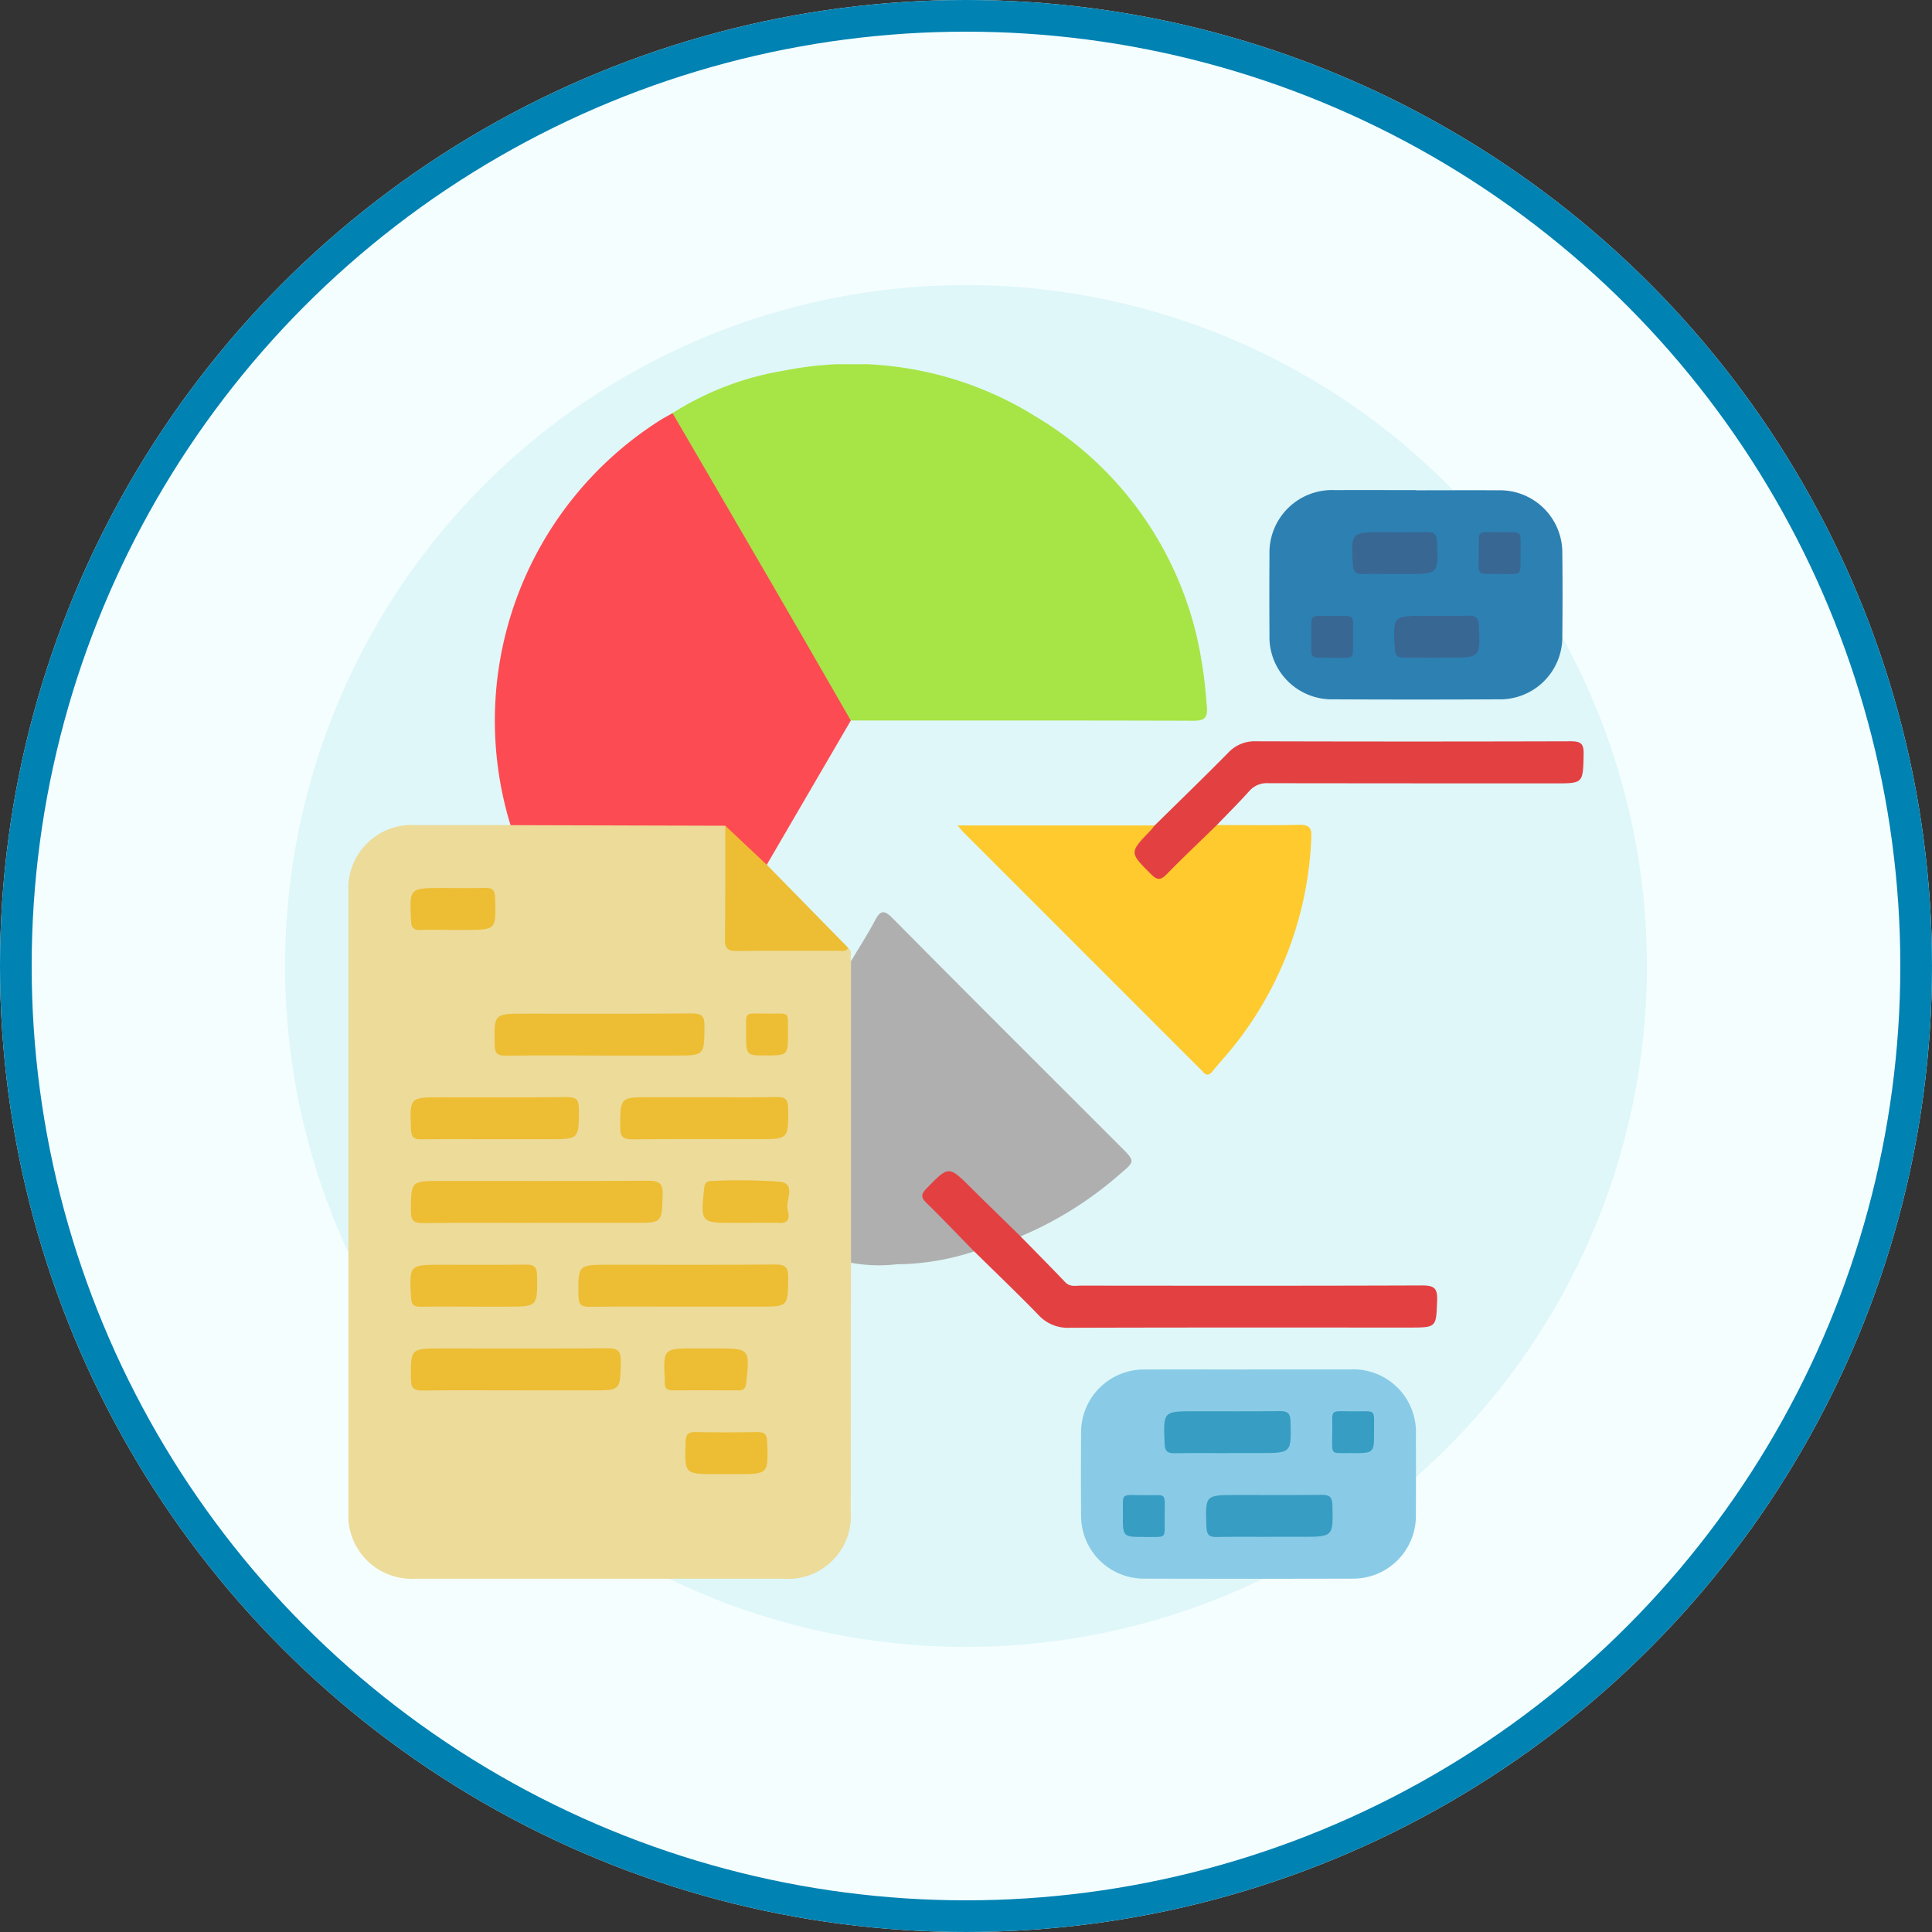 <svg xmlns="http://www.w3.org/2000/svg" xmlns:xlink="http://www.w3.org/1999/xlink" width="122" height="122" viewBox="0 0 122 122">
  <rect x="0" y="0" width="122" height="122" fill="#333333" stroke="none"/>
  <defs>
    <clipPath id="clip-path">
      <rect id="Rectángulo_88894" data-name="Rectángulo 88894" width="78.002" height="76.697" fill="none"/>
    </clipPath>
  </defs>
  <g id="Grupo_146849" data-name="Grupo 146849" transform="translate(-1090 -1405)">
    <g id="Elipse_5544" data-name="Elipse 5544" transform="translate(1090 1405)" fill="#f5feff" stroke="#0082b2" stroke-width="2">
      <circle cx="61" cy="61" r="61" stroke="none"/>
      <circle cx="61" cy="61" r="60" fill="none"/>
    </g>
    <circle id="Elipse_5553" data-name="Elipse 5553" cx="43" cy="43" r="43" transform="translate(1108 1423)" fill="#dff7f9"/>
    <g id="Grupo_140632" data-name="Grupo 140632" transform="translate(1112 1428)">
      <g id="Grupo_140632-2" data-name="Grupo 140632" clip-path="url(#clip-path)">
        <path id="Trazado_214059" data-name="Trazado 214059" d="M31.738,158.505q-.008,7.847-.016,15.693a3.972,3.972,0,0,1-4.292,4.258q-11.6,0-23.21,0A4,4,0,0,1,0,174.2q0-19.534,0-39.068a4.007,4.007,0,0,1,4.293-4.261l5.947-.006a1.533,1.533,0,0,1,1.092-.259q5.707-.009,11.414,0a1.837,1.837,0,0,1,1.035.189,1.56,1.56,0,0,1,.267,1.17c.011,1.729,0,3.459.005,5.188,0,1.383,0,1.385,1.35,1.387,1.674,0,3.349,0,5.023,0a5.7,5.7,0,0,1,1.145.09c.277.232.09.558.168.831a1.47,1.47,0,0,1,.248,1.1q.011,8.425,0,16.851a1.454,1.454,0,0,1-.25,1.1" transform="translate(0 -101.765)" fill="#eddb99"/>
        <path id="Trazado_214060" data-name="Trazado 214060" d="M92.689,3.087A18.765,18.765,0,0,1,99.715.407a21.912,21.912,0,0,1,15.913,2.9A21.982,21.982,0,0,1,126.1,18.78c.169.948.253,1.9.332,2.86.064.79-.253.875-.927.873-7.186-.023-14.372-.014-21.558-.014-.355-.109-.49-.43-.651-.709Q98.115,12.825,92.934,3.86a1.3,1.3,0,0,1-.245-.773" transform="translate(-72.22 0)" fill="#a7e446"/>
        <path id="Trazado_214061" data-name="Trazado 214061" d="M53.23,13.981q3.113,5.347,6.225,10.695,2.526,4.354,5.033,8.718L59.18,42.5c-.325.058-.5-.181-.681-.372a14.008,14.008,0,0,1-1.938-2.091L43,40a22.467,22.467,0,0,1,9.371-25.523c.276-.179.571-.329.857-.493" transform="translate(-32.761 -10.894)" fill="#fc4b52"/>
        <path id="Trazado_214062" data-name="Trazado 214062" d="M143.736,178.862q0-9.522,0-19.044c.5-.846,1.041-1.675,1.5-2.544.339-.638.555-.747,1.135-.161,4.519,4.572,9.077,9.106,13.623,13.653l.758.758c.939.939.928.925-.062,1.76a23.036,23.036,0,0,1-6.25,3.913c-.394.041-.579-.273-.805-.5-1.057-1.04-2.113-2.083-3.145-3.148-.425-.439-.742-.407-1.169.007-1.057,1.027-1.072,1.011-.051,2.033.6.6,1.21,1.2,1.8,1.81.2.209.482.388.44.747a16.151,16.151,0,0,1-4.911.814,9.651,9.651,0,0,1-2.871-.1" transform="translate(-111.997 -122.122)" fill="#afafaf"/>
        <path id="Trazado_214063" data-name="Trazado 214063" d="M220.119,287.45c2.12,0,4.239,0,6.359,0a3.959,3.959,0,0,1,4.158,4.143c.006,1.679.009,3.358,0,5.037a3.961,3.961,0,0,1-4.017,4.032q-6.565.017-13.131,0a3.968,3.968,0,0,1-3.994-3.975q-.02-2.6,0-5.2a3.974,3.974,0,0,1,4.021-4.033c2.2-.011,4.4,0,6.606,0" transform="translate(-163.227 -223.975)" fill="#89cbe6"/>
        <path id="Trazado_214064" data-name="Trazado 214064" d="M272.612,36.038c1.734,0,3.469-.011,5.2,0a3.939,3.939,0,0,1,4.046,4q.028,2.6,0,5.2a3.933,3.933,0,0,1-4.045,4q-5.2.025-10.4,0a3.941,3.941,0,0,1-4.047-4.086q-.018-2.519,0-5.037a3.951,3.951,0,0,1,4.129-4.088c1.707-.01,3.413,0,5.12,0" transform="translate(-205.202 -28.077)" fill="#2d80b2"/>
        <path id="Trazado_214065" data-name="Trazado 214065" d="M190.617,131.736c1.733,0,3.467.029,5.2-.013.639-.015.8.2.767.805A22.511,22.511,0,0,1,191.92,145.4c-.5.651-1.061,1.258-1.583,1.895-.206.251-.387.272-.6.018-.052-.064-.116-.117-.175-.176q-7.47-7.47-14.939-14.942c-.095-.095-.176-.2-.372-.433h12.435c-.02.572-.521.8-.846,1.144a.594.594,0,0,0-.008.968c1.1,1.21,1.088,1.221,2.237.072.6-.6,1.191-1.2,1.8-1.792.207-.2.38-.487.744-.418" transform="translate(-135.778 -102.636)" fill="#feca2e"/>
        <path id="Trazado_214066" data-name="Trazado 214066" d="M167.4,235.854c-1-1.02-1.981-2.054-3-3.05-.349-.341-.392-.54-.023-.918,1.418-1.454,1.4-1.465,2.836-.038,1.032,1.024,2.076,2.036,3.115,3.053.94.962,1.888,1.916,2.816,2.89.3.316.66.219,1,.219,7.178.006,14.357.015,21.535-.012.726,0,.981.143.953.924-.064,1.734-.019,1.735-1.774,1.735-7.151,0-14.3-.01-21.452.014a2.506,2.506,0,0,1-1.961-.82c-1.319-1.36-2.692-2.668-4.044-4" transform="translate(-127.88 -179.826)" fill="#e34042"/>
        <path id="Trazado_214067" data-name="Trazado 214067" d="M230.032,113.11c-1.057,1.031-2.13,2.046-3.162,3.1-.367.375-.585.407-.978.015-1.387-1.383-1.4-1.367-.044-2.772.094-.1.172-.21.257-.316,1.547-1.524,3.107-3.035,4.633-4.58a2.269,2.269,0,0,1,1.746-.737q9.946.029,19.892,0c.636,0,.834.144.819.805-.041,1.852-.009,1.853-1.82,1.853q-9.038,0-18.076-.011a1.471,1.471,0,0,0-1.222.5c-.658.735-1.361,1.43-2.045,2.142" transform="translate(-175.193 -84.01)" fill="#e34042"/>
        <path id="Trazado_214068" data-name="Trazado 214068" d="M107.71,131.977l2.619,2.463,5.154,5.26c-.177.254-.446.171-.681.172-2.118.006-4.235-.013-6.353.014-.559.007-.768-.134-.76-.731.033-2.392.018-4.785.02-7.177" transform="translate(-83.911 -102.835)" fill="#edbd33"/>
        <path id="Trazado_214069" data-name="Trazado 214069" d="M25.8,236.18c-2.368,0-4.736-.016-7.1.012-.58.007-.826-.1-.82-.759.015-1.9-.016-1.9,1.9-1.9,4.35,0,8.7.014,13.05-.014.681,0,.972.107.947.886-.055,1.77-.011,1.772-1.781,1.772H25.8" transform="translate(-13.933 -181.958)" fill="#edbd33"/>
        <path id="Trazado_214070" data-name="Trazado 214070" d="M24.462,284.071c-1.955,0-3.909-.016-5.864.01-.528.007-.71-.14-.716-.692-.023-1.962-.044-1.961,1.915-1.961,3.5,0,6.993.015,10.489-.013.634-.005.855.147.844.82-.031,1.836,0,1.837-1.795,1.837H24.462" transform="translate(-13.93 -219.275)" fill="#edbd33"/>
        <path id="Trazado_214071" data-name="Trazado 214071" d="M72.342,260.119c-1.955,0-3.91-.017-5.864.011-.549.008-.694-.176-.7-.709-.019-1.946-.038-1.946,1.93-1.946,3.5,0,6.993.017,10.489-.015.663-.006.835.194.826.837-.026,1.821,0,1.822-1.808,1.822H72.342" transform="translate(-51.251 -200.61)" fill="#edbd33"/>
        <path id="Trazado_214072" data-name="Trazado 214072" d="M48.342,188.3c-1.955,0-3.909-.013-5.864.009-.491.005-.663-.134-.674-.65-.045-2-.064-2,1.956-2,3.5,0,6.993.013,10.489-.013.6,0,.807.145.8.778-.015,1.878.013,1.878-1.835,1.878H48.342" transform="translate(-32.564 -144.649)" fill="#edbd33"/>
        <path id="Trazado_214073" data-name="Trazado 214073" d="M83.1,209.6c1.514,0,3.029.02,4.542-.011.535-.011.705.152.711.7.021,1.956.042,1.956-1.919,1.956-2.643,0-5.286-.015-7.928.011-.571.006-.753-.155-.753-.74,0-1.915-.024-1.915,1.879-1.915H83.1" transform="translate(-60.586 -163.313)" fill="#edbd33"/>
        <path id="Trazado_214074" data-name="Trazado 214074" d="M23.075,212.247c-1.542,0-3.083-.012-4.625.007-.453.006-.614-.131-.633-.606-.08-2.046-.1-2.045,1.912-2.045,2.643,0,5.286.014,7.928-.011.563-.005.759.141.76.734,0,1.921.025,1.921-1.874,1.921H23.075" transform="translate(-13.863 -163.312)" fill="#edbd33"/>
        <path id="Trazado_214075" data-name="Trazado 214075" d="M21.661,260.137c-1.1,0-2.2-.012-3.3.006-.415.007-.567-.125-.591-.562-.115-2.088-.129-2.087,1.952-2.087,1.762,0,3.524.017,5.285-.01.527-.008.711.136.718.691.023,1.963.044,1.963-1.913,1.963H21.661" transform="translate(-13.812 -200.628)" fill="#edbd33"/>
        <path id="Trazado_214076" data-name="Trazado 214076" d="M20.428,152.4c-.688,0-1.377-.019-2.064.006-.436.016-.552-.161-.573-.579-.1-2.071-.117-2.07,1.966-2.07.908,0,1.817.02,2.725-.008.472-.014.6.165.616.622.071,2.03.085,2.029-1.926,2.029h-.743" transform="translate(-13.835 -116.68)" fill="#edbd33"/>
        <path id="Trazado_214077" data-name="Trazado 214077" d="M104.013,236.068h-.661c-2.18,0-2.171,0-1.953-2.165.035-.351.155-.483.5-.481a35.846,35.846,0,0,1,4.288.048c1.044.133.341,1.151.485,1.752.082.341.2.876-.512.85s-1.431-.006-2.147-.005" transform="translate(-78.936 -181.846)" fill="#edbd33"/>
        <path id="Trazado_214078" data-name="Trazado 214078" d="M93.028,281.474H93.6c2.167,0,2.158,0,1.923,2.176-.038.356-.173.471-.507.47-1.369-.008-2.739-.011-4.109,0-.391,0-.556-.153-.521-.535a.6.6,0,0,0,0-.082c-.1-2.03-.1-2.03,1.9-2.03Z" transform="translate(-70.405 -219.321)" fill="#edbd33"/>
        <path id="Trazado_214079" data-name="Trazado 214079" d="M98.878,308.033H98.3c-2,0-1.989,0-1.924-2.015.014-.439.112-.645.6-.636q1.971.037,3.944,0c.476-.009.592.177.607.625.069,2.026.082,2.026-1.911,2.026Z" transform="translate(-75.082 -237.949)" fill="#edbd33"/>
        <path id="Trazado_214080" data-name="Trazado 214080" d="M116.38,186.944c0,1.379,0,1.379-1.492,1.379-1.153,0-1.163,0-1.149-1.554.012-1.3-.188-1.077,1.53-1.086,1.283-.006,1.092-.14,1.11,1.261" transform="translate(-88.623 -144.675)" fill="#edbd33"/>
        <path id="Trazado_214081" data-name="Trazado 214081" d="M249.217,325.988c-1.1,0-2.2-.016-3.3.008-.454.009-.614-.133-.633-.607-.081-2.045-.1-2.044,1.913-2.044,1.789,0,3.578.013,5.366-.009.49-.006.663.133.675.649.047,2,.065,2-1.955,2h-2.064" transform="translate(-191.1 -251.94)" fill="#379dc2"/>
        <path id="Trazado_214082" data-name="Trazado 214082" d="M237.245,302.045c-1.1,0-2.2-.016-3.3.007-.453.01-.614-.132-.633-.606-.081-2.045-.1-2.045,1.912-2.045,1.789,0,3.578.013,5.366-.009.49-.006.664.133.676.649.047,2,.065,2-1.955,2h-2.064" transform="translate(-181.772 -233.284)" fill="#379dc2"/>
        <path id="Trazado_214083" data-name="Trazado 214083" d="M283.961,300.768c0,1.287,0,1.3-1.5,1.283-1.36-.014-1.132.216-1.136-1.56,0-1.292-.19-1.068,1.537-1.075,1.292-.005,1.08-.145,1.1,1.353" transform="translate(-219.194 -233.293)" fill="#379dc2"/>
        <path id="Trazado_214084" data-name="Trazado 214084" d="M222.766,326c-1.284,0-1.3,0-1.28-1.5.014-1.358-.216-1.131,1.562-1.134,1.288,0,1.066-.193,1.073,1.539.005,1.29.145,1.077-1.355,1.1" transform="translate(-172.577 -251.948)" fill="#379dc2"/>
        <path id="Trazado_214085" data-name="Trazado 214085" d="M301.738,74.585c-.686,0-1.372-.015-2.058,0-.415.012-.565-.136-.592-.567-.128-2.082-.141-2.081,1.957-2.081.906,0,1.812.017,2.716-.007.453-.011.613.142.634.611.091,2.04.106,2.039-1.917,2.039h-.741" transform="translate(-233.01 -56.05)" fill="#396794"/>
        <path id="Trazado_214086" data-name="Trazado 214086" d="M289.764,50.642c-.686,0-1.372-.014-2.058,0-.412.011-.568-.13-.6-.564C286.979,48,286.966,48,289.064,48c.906,0,1.812.016,2.716-.007.45-.011.616.136.638.607.093,2.043.108,2.043-1.914,2.043h-.741" transform="translate(-223.675 -37.394)" fill="#396794"/>
        <path id="Trazado_214087" data-name="Trazado 214087" d="M276.621,74.588c-1.505-.023-1.274.2-1.28-1.5,0-1.348-.163-1.133,1.477-1.135,1.381,0,1.148-.174,1.158,1.539.008,1.292.1,1.081-1.356,1.1" transform="translate(-214.536 -56.054)" fill="#396794"/>
        <path id="Trazado_214088" data-name="Trazado 214088" d="M325.864,49.316c-.023,1.555.2,1.324-1.455,1.328-1.407,0-1.18.171-1.184-1.511,0-1.345-.17-1.112,1.573-1.124,1.244-.008,1.049-.092,1.066,1.307" transform="translate(-251.844 -37.402)" fill="#396794"/>
      </g>
    </g>
  </g>
</svg>

